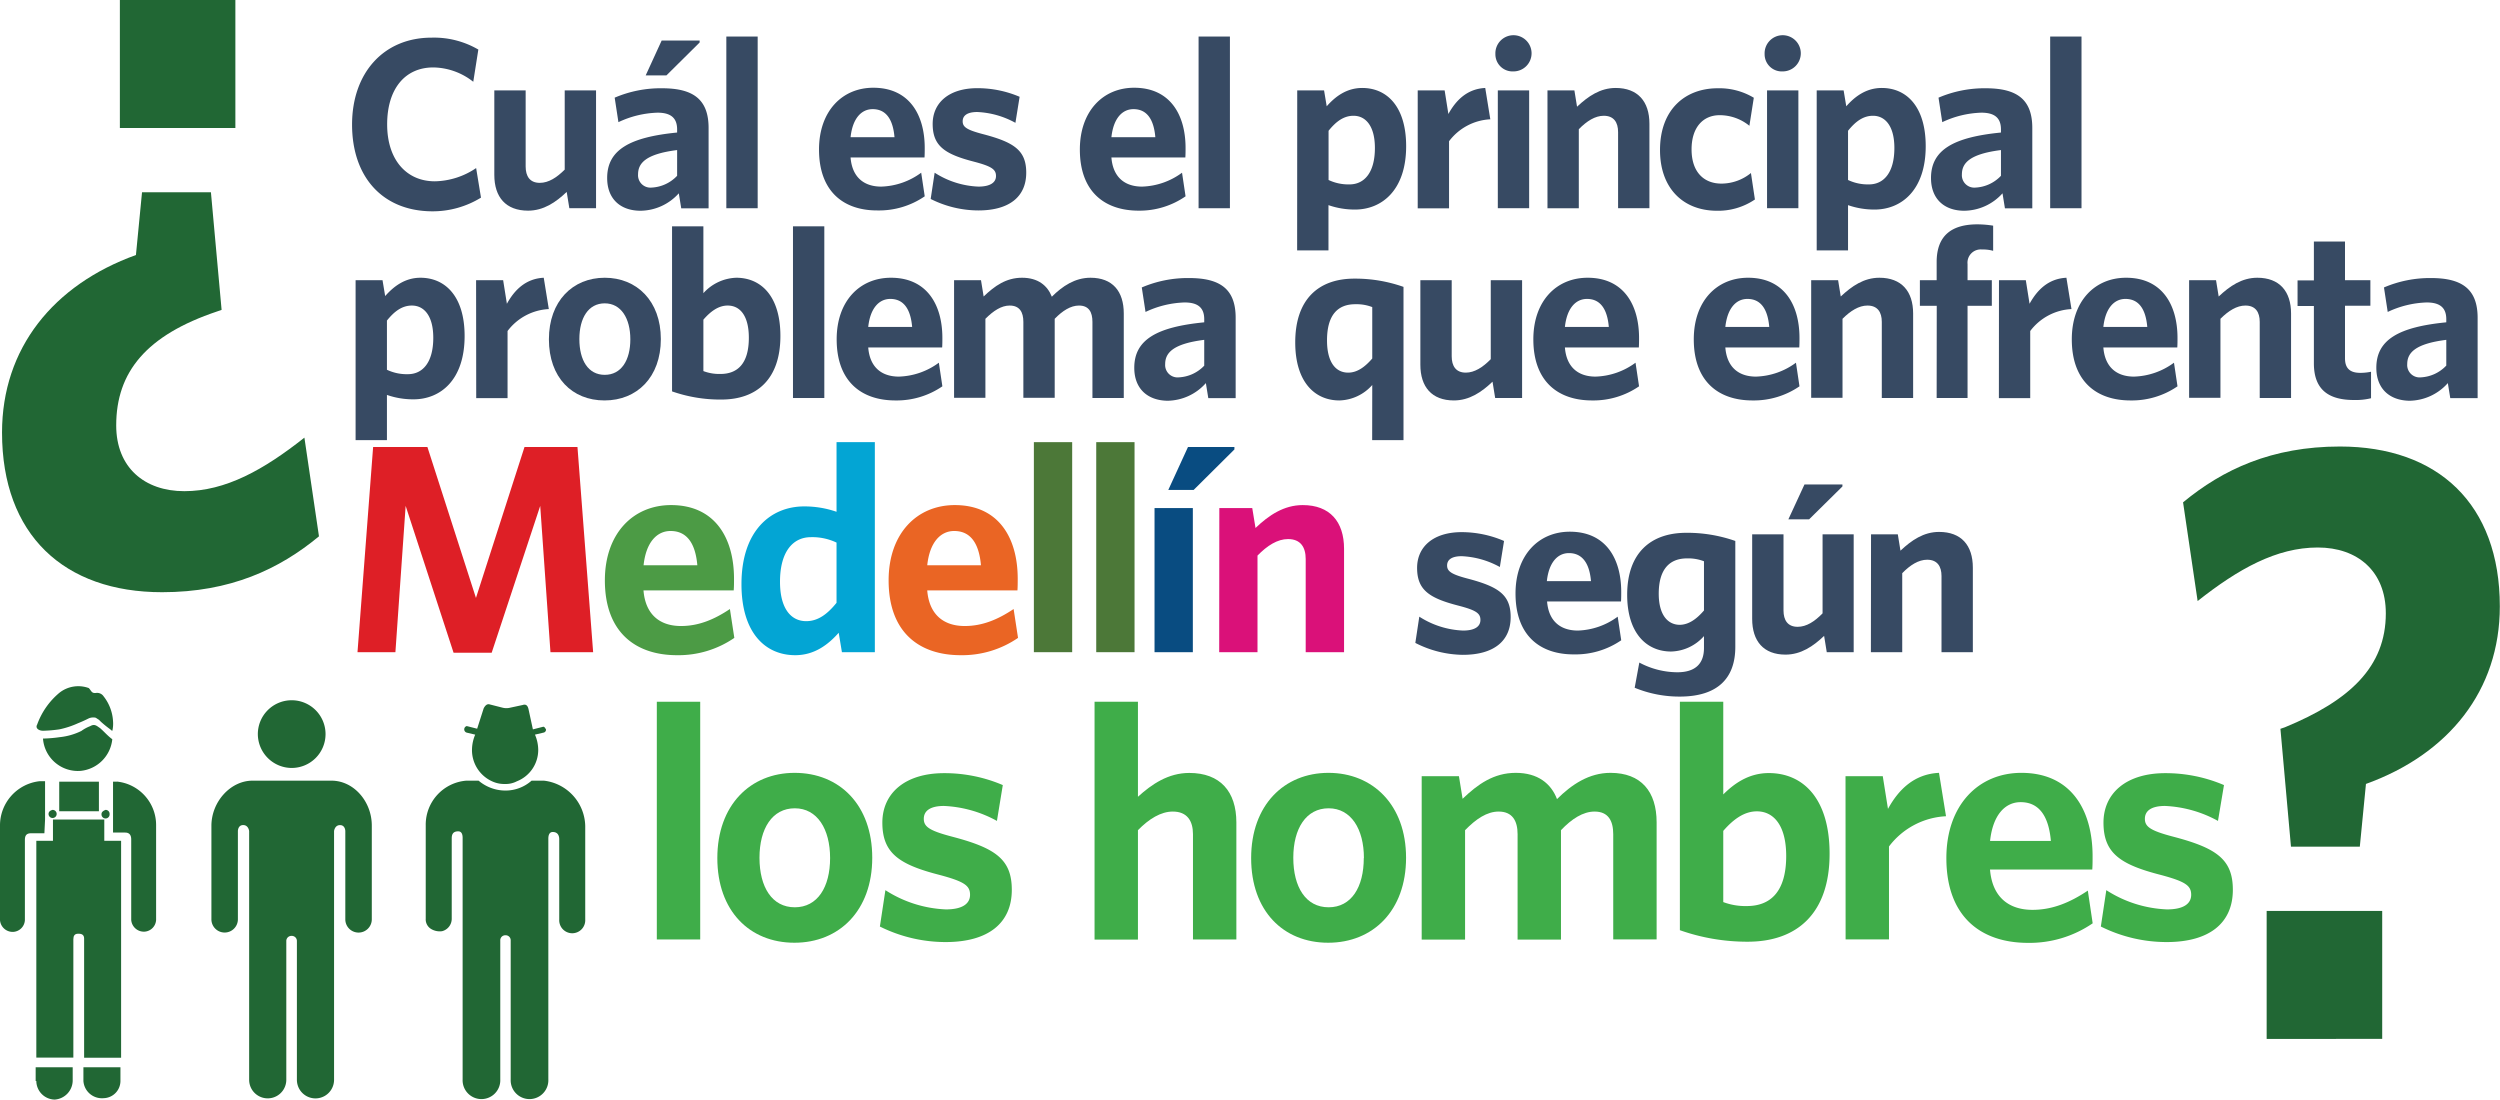 <svg xmlns="http://www.w3.org/2000/svg" viewBox="0 0 566.44 249.14"><title>Asset 1</title><g id="Layer_2" data-name="Layer 2"><g id="Capa_1" data-name="Capa 1"><path d="M91.91,114.62l-2.32,33.15H81l3.54-46.49h12.3l11,34.2,11-34.2h12l3.55,46.49h-9.67l-2.32-33.15-11,33.28h-8.63Z" style="fill:#de1f26"/><path d="M137.05,131.5c0-10.64,6.43-17.06,15-17.06,9.91,0,14.26,7.4,14.26,16.7,0,.79,0,1.77-.07,2.63H145.8c.43,5.44,3.67,8.07,8.5,8.07,4,0,7.53-1.47,11.08-3.85l1,6.54a22.35,22.35,0,0,1-13,3.92C144,148.45,137.05,143.25,137.05,131.5ZM158,128.08c-.43-5-2.39-7.77-6.06-7.77-3.12,0-5.57,2.57-6.12,7.77Z" style="fill:#4c9b45"/><path d="M168,132.36c0-12.24,6.73-17.62,14.2-17.62a22.21,22.21,0,0,1,7.34,1.22V100.18h8.68v47.59h-7.46l-.73-4.4c-2.33,2.63-5.45,5.08-9.85,5.08C173.39,148.45,168,143.37,168,132.36Zm21.54,4.22V122.94a12.74,12.74,0,0,0-5.81-1.23c-4,0-7,3.19-7,10.1,0,6.12,2.51,8.93,5.94,8.93C185.38,140.74,187.52,139.09,189.54,136.58Z" style="fill:#03a5d4"/><path d="M201.34,131.5c0-10.64,6.42-17.06,15-17.06,9.91,0,14.25,7.4,14.25,16.7,0,.79,0,1.77-.06,2.63H210.09c.43,5.44,3.67,8.07,8.5,8.07,4,0,7.52-1.47,11.07-3.85l1,6.54a22.35,22.35,0,0,1-13,3.92C208.25,148.45,201.34,143.25,201.34,131.5Zm20.92-3.42c-.43-5-2.38-7.77-6.06-7.77-3.11,0-5.56,2.57-6.11,7.77Z" style="fill:#ea6524"/><path d="M234.25,100.18h8.68v47.59h-8.68Z" style="fill:#4c7838"/><path d="M248.38,100.18h8.68v47.59h-8.68Z" style="fill:#4c7838"/><path d="M261.59,115.11h8.68v32.66h-8.68Zm7.58-13.83h10.52v.55L270.46,111h-5.75Z" style="fill:#094c81"/><path d="M276.27,115.11h7.46l.74,4.52c3-2.87,6.42-5.19,10.7-5.19,6.12,0,9.36,3.73,9.36,9.91v23.42h-8.69v-21.1c0-2.69-1.16-4.53-4-4.53-2.39,0-4.71,1.47-6.92,3.74v21.89h-8.68Z" style="fill:#da1179"/><path d="M320.68,145.67l.9-5.95a19.71,19.71,0,0,0,9.9,3.15c2.65,0,3.95-.9,3.95-2.4s-.95-2.2-5-3.25c-6.6-1.7-9.35-3.55-9.35-8.55,0-4.8,3.7-8.1,10.1-8.1a24.35,24.35,0,0,1,9.6,2l-.95,5.9a19.61,19.61,0,0,0-8.65-2.45c-2.25,0-3.3.8-3.3,2.1s.9,2,4.75,3c7,1.85,9.65,3.7,9.65,8.7,0,5.45-3.85,8.55-10.85,8.55A24.16,24.16,0,0,1,320.68,145.67Z" style="fill:#374a63"/><path d="M343.38,134.47c0-8.7,5.25-14,12.3-14,8.1,0,11.65,6,11.65,13.65,0,.65,0,1.45-.05,2.15H350.53c.35,4.45,3,6.6,7,6.6a16,16,0,0,0,9-3.15l.8,5.35a18.28,18.28,0,0,1-10.65,3.2C349,148.32,343.38,144.07,343.38,134.47Zm17.1-2.8c-.35-4.1-2-6.35-5-6.35-2.55,0-4.55,2.1-5,6.35Z" style="fill:#374a63"/><path d="M370.38,155.83l1.05-5.71a18.45,18.45,0,0,0,8.6,2.2c4.05,0,6.05-1.9,6.05-5.5v-2.7a10.27,10.27,0,0,1-7.45,3.5c-5.55,0-9.95-4.15-9.95-12.85,0-9.5,5.35-14.05,13.4-14.05a32.87,32.87,0,0,1,11.1,1.85v24c0,7.2-4.1,11.26-12.6,11.26A26.65,26.65,0,0,1,370.38,155.83Zm15.7-17.51V127.17a9.85,9.85,0,0,0-3.85-.65c-3.9,0-6.4,2.4-6.4,8,0,4.75,2,7.05,4.8,7.05C382.73,141.52,384.48,140.17,386.08,138.32Z" style="fill:#374a63"/><path d="M397,140.22V121.07h7.1v17.25c0,2.2.95,3.7,3.2,3.7,2,0,3.85-1.2,5.65-3.05v-17.9H420v26.7h-6.1l-.6-3.7c-2.45,2.35-5.25,4.25-8.75,4.25C399.58,148.32,397,145.27,397,140.22Zm11.85-30.45h8.6v.45l-7.55,7.45h-4.7Z" style="fill:#374a63"/><path d="M423.93,121.07H430l.6,3.7c2.5-2.35,5.25-4.25,8.75-4.25,5,0,7.65,3,7.65,8.1v19.15h-7.1V130.52c0-2.2-.95-3.7-3.25-3.7-1.95,0-3.85,1.2-5.65,3.05v17.9h-7.1Z" style="fill:#374a63"/><path d="M79.77,28.23c0-11.75,7.2-19.7,18-19.7a19.94,19.94,0,0,1,10.61,2.7l-1.15,7.3a14.91,14.91,0,0,0-9.06-3.25c-6.4,0-10.45,4.85-10.45,12.9s4.4,12.9,10.8,12.9a17.21,17.21,0,0,0,9.36-3l1.1,6.7a20.9,20.9,0,0,1-11.06,3.1C86.67,47.83,79.77,40.08,79.77,28.23Z" style="fill:#374a63"/><path d="M112,39.63V20.48h7.1V37.73c0,2.2.95,3.7,3.2,3.7,2,0,3.85-1.2,5.65-3V20.48h7.1v26.7H129l-.6-3.7c-2.45,2.35-5.25,4.25-8.75,4.25C114.62,47.73,112,44.68,112,39.63Z" style="fill:#374a63"/><path d="M137.57,40.33c0-6.4,5.15-9.25,15.85-10.3v-.7c0-2.75-1.6-3.8-4.45-3.8a22.15,22.15,0,0,0-8.85,2.15l-.85-5.55A26.46,26.46,0,0,1,150,20c7.05,0,10.55,2.5,10.55,9v18.2h-6.2l-.55-3.4a11.81,11.81,0,0,1-8.7,3.95C140.57,47.73,137.57,45.08,137.57,40.33Zm15.85-.5V34c-7.15.9-8.85,3-8.85,5.5a2.81,2.81,0,0,0,3.1,3A8.51,8.51,0,0,0,153.42,39.83Zm-3.5-30.65h8.6v.45L151,17.08h-4.7Z" style="fill:#374a63"/><path d="M164.57,8.28h7.1v38.9h-7.1Z" style="fill:#374a63"/><path d="M185.57,33.88c0-8.7,5.25-14,12.3-14,8.1,0,11.65,6.05,11.65,13.65,0,.65,0,1.45-.05,2.15H192.72c.35,4.45,3,6.6,6.95,6.6a16,16,0,0,0,9.05-3.15l.8,5.35a18.28,18.28,0,0,1-10.65,3.2C191.22,47.73,185.57,43.48,185.57,33.88Zm17.1-2.8c-.35-4.1-1.95-6.35-4.95-6.35-2.55,0-4.55,2.1-5,6.35Z" style="fill:#374a63"/><path d="M210.87,45.08l.9-5.95a19.71,19.71,0,0,0,9.9,3.15c2.65,0,4-.9,4-2.4s-1-2.2-5-3.25c-6.6-1.7-9.35-3.55-9.35-8.55,0-4.8,3.7-8.1,10.1-8.1a24.35,24.35,0,0,1,9.6,1.95l-.95,5.9a19.61,19.61,0,0,0-8.65-2.45c-2.25,0-3.3.8-3.3,2.1s.9,1.95,4.75,2.95c7,1.85,9.65,3.7,9.65,8.7,0,5.45-3.85,8.55-10.85,8.55A24.16,24.16,0,0,1,210.87,45.08Z" style="fill:#374a63"/><path d="M244.67,33.88c0-8.7,5.25-14,12.3-14,8.1,0,11.65,6.05,11.65,13.65,0,.65,0,1.45-.05,2.15H251.82c.35,4.45,3,6.6,6.95,6.6a16,16,0,0,0,9.05-3.15l.8,5.35A18.28,18.28,0,0,1,258,47.73C250.32,47.73,244.67,43.48,244.67,33.88Zm17.1-2.8c-.35-4.1-1.95-6.35-4.95-6.35-2.55,0-4.55,2.1-5,6.35Z" style="fill:#374a63"/><path d="M271.57,8.28h7.1v38.9h-7.1Z" style="fill:#374a63"/><path d="M293.92,20.48H300l.6,3.6c1.9-2.15,4.45-4.15,8.05-4.15,5.55,0,9.95,4.15,9.95,13.2,0,9.95-5.5,14.35-11.6,14.35a18.05,18.05,0,0,1-6-1V56.73h-7.1Zm17.6,13.05c0-5-2.1-7.3-4.85-7.3-2.25,0-4,1.35-5.65,3.4V40.78a10.43,10.43,0,0,0,4.75,1C309.07,41.78,311.52,39.18,311.52,33.53Z" style="fill:#374a63"/><path d="M321.22,20.48h6.1l.85,5.35c1.7-3.1,4.25-5.7,8.35-5.9l1.15,7.1A12.48,12.48,0,0,0,328.32,32v15.2h-7.1Z" style="fill:#374a63"/><path d="M338.82,12.23a4.1,4.1,0,1,1,4.1,3.95A3.89,3.89,0,0,1,338.82,12.23Zm.55,8.25h7.1v26.7h-7.1Z" style="fill:#374a63"/><path d="M350.62,20.48h6.1l.6,3.7c2.5-2.35,5.25-4.25,8.75-4.25,5,0,7.65,3.05,7.65,8.1V47.18h-7.1V29.93c0-2.2-.95-3.7-3.25-3.7-1.95,0-3.85,1.2-5.65,3.05v17.9h-7.1Z" style="fill:#374a63"/><path d="M376.12,34c0-9.35,5.85-14,13.05-14a15.17,15.17,0,0,1,8.2,2.15l-1,6.35a10.64,10.64,0,0,0-6.75-2.4c-3.65,0-6.35,2.65-6.35,7.75,0,5.25,2.9,7.75,6.75,7.75a10.61,10.61,0,0,0,6.7-2.4l.9,6a14.85,14.85,0,0,1-8.75,2.55C381.37,47.68,376.12,42.68,376.12,34Z" style="fill:#374a63"/><path d="M399.82,12.23a4.1,4.1,0,1,1,4.1,3.95A3.89,3.89,0,0,1,399.82,12.23Zm.55,8.25h7.1v26.7h-7.1Z" style="fill:#374a63"/><path d="M411.62,20.48h6.1l.6,3.6c1.9-2.15,4.45-4.15,8.05-4.15,5.55,0,9.95,4.15,9.95,13.2,0,9.95-5.5,14.35-11.6,14.35a18.05,18.05,0,0,1-6-1V56.73h-7.1Zm17.6,13.05c0-5-2.1-7.3-4.85-7.3-2.25,0-4,1.35-5.65,3.4V40.78a10.43,10.43,0,0,0,4.75,1C426.77,41.78,429.22,39.18,429.22,33.53Z" style="fill:#374a63"/><path d="M437.52,40.33c0-6.4,5.15-9.25,15.85-10.3v-.7c0-2.75-1.6-3.8-4.45-3.8a22.15,22.15,0,0,0-8.85,2.15l-.85-5.55A26.46,26.46,0,0,1,449.92,20c7.05,0,10.55,2.5,10.55,9v18.2h-6.2l-.55-3.4a11.81,11.81,0,0,1-8.7,3.95C440.52,47.73,437.52,45.08,437.52,40.33Zm15.85-.5V34c-7.15.9-8.85,3-8.85,5.5a2.81,2.81,0,0,0,3.1,3A8.51,8.51,0,0,0,453.37,39.83Z" style="fill:#374a63"/><path d="M464.52,8.28h7.1v38.9h-7.1Z" style="fill:#374a63"/><path d="M80.57,63.48h6.1l.6,3.6c1.9-2.15,4.45-4.15,8-4.15,5.55,0,10,4.15,10,13.2,0,10-5.5,14.35-11.6,14.35a18.05,18.05,0,0,1-6-1V99.73h-7.1Zm17.6,13.05c0-5-2.1-7.3-4.85-7.3-2.25,0-4,1.35-5.65,3.4V83.78a10.43,10.43,0,0,0,4.75,1C95.73,84.78,98.17,82.18,98.17,76.53Z" style="fill:#374a63"/><path d="M107.87,63.48H114l.85,5.35c1.7-3.1,4.25-5.7,8.35-5.9l1.15,7.1A12.48,12.48,0,0,0,115,75v15.2h-7.1Z" style="fill:#374a63"/><path d="M124.37,76.88c0-8.65,5.4-13.95,12.65-13.95s12.71,5.25,12.71,13.9-5.41,13.9-12.76,13.9S124.37,85.53,124.37,76.88Zm18.45,0c0-4.75-2.1-8.15-5.8-8.15s-5.75,3.3-5.75,8.1,2,8.1,5.75,8.1S142.82,81.63,142.82,76.88Z" style="fill:#374a63"/><path d="M152.27,88.68V51.28h7.1V66.43a10.46,10.46,0,0,1,7.45-3.5c5.6,0,10,4.15,10,13.2,0,9.8-5.35,14.4-13.4,14.4A33.09,33.09,0,0,1,152.27,88.68Zm17.4-12.15c0-5-2-7.3-4.8-7.3-2.1,0-3.9,1.35-5.5,3.2V84.08a10.19,10.19,0,0,0,3.85.65C167.12,84.73,169.67,82.38,169.67,76.53Z" style="fill:#374a63"/><path d="M179.67,51.28h7.1v38.9h-7.1Z" style="fill:#374a63"/><path d="M189.57,76.88c0-8.7,5.25-13.95,12.3-13.95,8.1,0,11.65,6.05,11.65,13.65,0,.65,0,1.45-.05,2.15H196.72c.35,4.45,3,6.6,6.95,6.6a16,16,0,0,0,9.05-3.15l.8,5.35a18.28,18.28,0,0,1-10.65,3.2C195.22,90.73,189.57,86.48,189.57,76.88Zm17.1-2.8c-.35-4.1-1.95-6.35-4.95-6.35-2.55,0-4.55,2.1-5,6.35Z" style="fill:#374a63"/><path d="M216.17,63.48h6.1l.6,3.7c2.5-2.4,5.1-4.25,8.7-4.25s5.75,1.75,6.75,4.3c2.4-2.4,5.25-4.3,8.75-4.3,5,0,7.55,3.05,7.55,8.1V90.18h-7.1V72.93c0-2.2-.8-3.7-3.05-3.7-1.9,0-3.75,1.2-5.5,3v17.9h-7.1V72.93c0-2.2-.85-3.7-3.1-3.7-1.9,0-3.7,1.2-5.5,3v17.9h-7.1Z" style="fill:#374a63"/><path d="M257,83.33c0-6.4,5.15-9.25,15.85-10.3v-.7c0-2.75-1.6-3.8-4.45-3.8a22.15,22.15,0,0,0-8.85,2.15l-.85-5.55A26.46,26.46,0,0,1,269.42,63c7.05,0,10.55,2.5,10.55,9v18.2h-6.2l-.55-3.4a11.81,11.81,0,0,1-8.7,4C260,90.73,257,88.08,257,83.33Zm15.85-.5V77c-7.15.9-8.85,3-8.85,5.5a2.81,2.81,0,0,0,3.1,3A8.51,8.51,0,0,0,272.87,82.83Z" style="fill:#374a63"/><path d="M310.92,87.23a10.27,10.27,0,0,1-7.45,3.5c-5.55,0-10-4.15-10-13.15,0-9.85,5.35-14.45,13.4-14.45A32.87,32.87,0,0,1,318,65V99.73h-7.1Zm0-6V69.58a9.85,9.85,0,0,0-3.85-.65c-3.9,0-6.4,2.35-6.4,8.2,0,5,2,7.3,4.8,7.3C307.57,84.43,309.32,83.08,310.92,81.23Z" style="fill:#374a63"/><path d="M321.82,82.63V63.48h7.1V80.73c0,2.2.95,3.7,3.2,3.7,1.95,0,3.85-1.2,5.65-3.05V63.48h7.1v26.7h-6.1l-.6-3.7c-2.45,2.35-5.25,4.25-8.75,4.25C324.42,90.73,321.82,87.68,321.82,82.63Z" style="fill:#374a63"/><path d="M347.42,76.88c0-8.7,5.25-13.95,12.3-13.95,8.1,0,11.65,6.05,11.65,13.65,0,.65,0,1.45-.05,2.15H354.57c.35,4.45,3,6.6,6.95,6.6a16,16,0,0,0,9.05-3.15l.8,5.35a18.28,18.28,0,0,1-10.65,3.2C353.07,90.73,347.42,86.48,347.42,76.88Zm17.1-2.8c-.35-4.1-1.95-6.35-4.95-6.35-2.55,0-4.55,2.1-5,6.35Z" style="fill:#374a63"/><path d="M383.77,76.88c0-8.7,5.25-13.95,12.3-13.95,8.1,0,11.65,6.05,11.65,13.65,0,.65,0,1.45-.05,2.15H390.92c.35,4.45,3,6.6,6.95,6.6a16,16,0,0,0,9.05-3.15l.8,5.35a18.28,18.28,0,0,1-10.65,3.2C389.42,90.73,383.77,86.48,383.77,76.88Zm17.1-2.8c-.35-4.1-1.95-6.35-4.95-6.35-2.55,0-4.55,2.1-5,6.35Z" style="fill:#374a63"/><path d="M410.37,63.48h6.1l.6,3.7c2.5-2.35,5.25-4.25,8.75-4.25,5,0,7.65,3.05,7.65,8.1V90.18h-7.1V72.93c0-2.2-.95-3.7-3.25-3.7-1.95,0-3.85,1.2-5.65,3v17.9h-7.1Z" style="fill:#374a63"/><path d="M438.82,69.28H435v-5.8h3.8v-4.1c0-6.15,3.55-8.55,9.25-8.55a23.56,23.56,0,0,1,3.55.3v5.7a8.3,8.3,0,0,0-2.5-.3,3,3,0,0,0-3.3,3.3v3.65h5.5v5.8h-5.5v20.9h-7Z" style="fill:#374a63"/><path d="M452.92,63.48H459l.85,5.35c1.7-3.1,4.25-5.7,8.35-5.9l1.15,7.1A12.48,12.48,0,0,0,460,75v15.2h-7.1Z" style="fill:#374a63"/><path d="M469.42,76.88c0-8.7,5.25-13.95,12.3-13.95,8.1,0,11.65,6.05,11.65,13.65,0,.65,0,1.45-.05,2.15H476.57c.35,4.45,3,6.6,6.95,6.6a16,16,0,0,0,9.05-3.15l.8,5.35a18.28,18.28,0,0,1-10.65,3.2C475.07,90.73,469.42,86.48,469.42,76.88Zm17.1-2.8c-.35-4.1-1.95-6.35-4.95-6.35-2.55,0-4.55,2.1-5,6.35Z" style="fill:#374a63"/><path d="M496,63.48h6.1l.6,3.7c2.5-2.35,5.25-4.25,8.75-4.25,5,0,7.65,3.05,7.65,8.1V90.18H512V72.93c0-2.2-.95-3.7-3.25-3.7-1.95,0-3.85,1.2-5.65,3v17.9H496Z" style="fill:#374a63"/><path d="M524.27,82.33v-13h-3.7v-5.8h3.7V54.73h7.05v8.75h5.75v5.8h-5.75v11.9c0,2.15,1,3.3,3.45,3.3a11.92,11.92,0,0,0,2.45-.25v6a14.45,14.45,0,0,1-3.85.4C528,90.63,524.27,88.63,524.27,82.33Z" style="fill:#374a63"/><path d="M538.42,83.33c0-6.4,5.15-9.25,15.85-10.3v-.7c0-2.75-1.6-3.8-4.45-3.8A22.15,22.15,0,0,0,541,70.68l-.85-5.55A26.46,26.46,0,0,1,550.82,63c7,0,10.55,2.5,10.55,9v18.2h-6.2l-.55-3.4a11.81,11.81,0,0,1-8.7,4C541.42,90.73,538.42,88.08,538.42,83.33Zm15.85-.5V77c-7.15.9-8.85,3-8.85,5.5a2.81,2.81,0,0,0,3.1,3A8.51,8.51,0,0,0,554.27,82.83Z" style="fill:#374a63"/><path d="M148.82,159h9.83v53.86h-9.83Z" style="fill:#3fad49"/><path d="M162.53,194.42c0-12,7.48-19.31,17.51-19.31,10.18,0,17.59,7.27,17.59,19.24S190.15,213.6,180,213.6,162.53,206.4,162.53,194.42Zm25.55,0c0-6.58-2.91-11.28-8-11.28s-8,4.57-8,11.21,2.84,11.22,8,11.22S188.08,201,188.08,194.42Z" style="fill:#3fad49"/><path d="M199.36,209.93l1.25-8.24a27.3,27.3,0,0,0,13.71,4.36c3.67,0,5.47-1.24,5.47-3.32s-1.32-3-6.93-4.5c-9.14-2.35-12.94-4.92-12.94-11.84,0-6.64,5.12-11.21,14-11.21a33.51,33.51,0,0,1,13.29,2.7L225.88,186a27.27,27.27,0,0,0-12-3.39c-3.11,0-4.57,1.11-4.57,2.91s1.25,2.7,6.58,4.09c9.69,2.56,13.36,5.12,13.36,12,0,7.55-5.33,11.84-15,11.84A33.44,33.44,0,0,1,199.36,209.93Z" style="fill:#3fad49"/><path d="M248,159h9.83v21.53c3.12-2.84,6.86-5.4,11.64-5.4,7,0,10.66,4.22,10.66,11.21v26.52h-9.83V189c0-3-1.32-5.12-4.57-5.12-2.7,0-5.4,1.66-7.9,4.22v24.79H248Z" style="fill:#3fad49"/><path d="M283.48,194.42c0-12,7.48-19.31,17.52-19.31s17.58,7.27,17.58,19.24-7.48,19.25-17.65,19.25S283.48,206.4,283.48,194.42Zm25.55,0c0-6.58-2.91-11.28-8-11.28s-8,4.57-8,11.21,2.83,11.22,8,11.22S309,201,309,194.42Z" style="fill:#3fad49"/><path d="M322.12,175.87h8.44l.83,5.12c3.46-3.32,7.06-5.88,12.05-5.88s8,2.42,9.34,5.95c3.33-3.32,7.27-5.95,12.12-5.95,6.92,0,10.45,4.22,10.45,11.21v26.52h-9.83V189c0-3-1.11-5.12-4.22-5.12-2.63,0-5.19,1.66-7.62,4.22v24.79h-9.83V189c0-3-1.17-5.12-4.29-5.12-2.63,0-5.12,1.66-7.61,4.22v24.79h-9.83Z" style="fill:#3fad49"/><path d="M380.62,210.76V159h9.83v21c2.42-2.42,5.75-4.84,10.31-4.84,7.76,0,13.78,5.74,13.78,18.27,0,13.57-7.41,19.94-18.55,19.94A45.86,45.86,0,0,1,380.62,210.76Zm24.09-16.82c0-6.93-2.84-10.11-6.65-10.11-2.9,0-5.39,1.87-7.61,4.43v16.13a14.18,14.18,0,0,0,5.33.9C401.18,205.29,404.71,202,404.71,193.94Z" style="fill:#3fad49"/><path d="M418.15,175.87h8.44l1.18,7.41c2.35-4.3,5.88-7.9,11.56-8.17l1.59,9.83A17.26,17.26,0,0,0,428,191.79v21.05h-9.83Z" style="fill:#3fad49"/><path d="M441,194.42c0-12,7.27-19.31,17-19.31,11.22,0,16.13,8.37,16.13,18.9,0,.9,0,2-.07,3H450.89c.49,6.16,4.16,9.14,9.63,9.14,4.5,0,8.51-1.66,12.53-4.36l1.1,7.41a25.29,25.29,0,0,1-14.74,4.43C448.82,213.6,441,207.71,441,194.42Zm23.68-3.88c-.49-5.67-2.7-8.79-6.85-8.79-3.53,0-6.3,2.91-6.93,8.79Z" style="fill:#3fad49"/><path d="M476,209.93l1.24-8.24A27.33,27.33,0,0,0,491,206.05c3.67,0,5.47-1.24,5.47-3.32s-1.32-3-6.92-4.5c-9.14-2.35-12.95-4.92-12.95-11.84,0-6.64,5.12-11.21,14-11.21a33.6,33.6,0,0,1,13.3,2.7L502.54,186a27.27,27.27,0,0,0-12-3.39c-3.11,0-4.56,1.11-4.56,2.91s1.24,2.7,6.57,4.09c9.69,2.56,13.36,5.12,13.36,12,0,7.55-5.33,11.84-15,11.84A33.4,33.4,0,0,1,476,209.93Z" style="fill:#3fad49"/><path d="M50.21,70.21l-1,.35c-16,5.37-22.88,13.69-22.88,25.83,0,9.53,6.41,14.9,15.43,14.9,9.36,0,18-4.85,27.21-12.13l3.3,22.36c-9,7.46-20.11,12.66-35.54,12.66C14.5,134.18.46,121.18.46,98c0-19.07,11.61-33.46,30.34-40.22l1.38-14.22H47.79ZM53.33,29H27.16V0H53.33Z" style="fill:#216734"/><path d="M516.69,165.13l1-.34c14.74-6.07,22.88-13.7,22.88-25.83,0-9.54-6.41-14.91-15.42-14.91-9.37,0-18,4.85-27.22,12.13l-3.3-22.36c9-7.45,20.11-12.65,35.54-12.65,22.19,0,36.23,13,36.23,36.23,0,19.07-11.61,33.46-30.33,40.22l-1.39,14.21h-15.6Zm-3.12,41.26h26.18v29H513.57Z" style="fill:#216734"/><g id="joven_hombre"><path d="M8.23,244.93a4.25,4.25,0,0,0,4.12,4.21,4.37,4.37,0,0,0,4.12-4.21v-3.12H8.08v3.12Z" style="fill:#216734"/><path d="M18.9,244.93a4.2,4.2,0,0,0,4.58,3.89,3.91,3.91,0,0,0,3.81-3.89v-3.12H18.9Z" style="fill:#216734"/><path d="M10.21,185.68V177H9a10.08,10.08,0,0,0-9,10.14v21.35a2.88,2.88,0,0,0,3.05,2.65,2.81,2.81,0,0,0,2.59-2.65V190.36c0-.78.15-1.56,1.37-1.56h3.05l.15-3.12Z" style="fill:#216734"/><polygon points="13.42 183.81 22.41 183.81 22.41 177.11 17.68 177.11 13.42 177.11 13.42 183.81" style="fill:#216734"/><path d="M24.39,190.51h-.76v-4.83H12v4.83H8.23v49.11h8.39V212.81c0-.78.3-1.25,1.07-1.25h.15c.76,0,1.22.31,1.22,1.09v27h8.38V190.51Z" style="fill:#216734"/><path d="M26.53,177.11h-.92v11.53h2.75c1.22,0,1.37.94,1.37,1.56v18.24a2.88,2.88,0,0,0,3.05,2.65,2.81,2.81,0,0,0,2.59-2.65V187.09a9.9,9.9,0,0,0-8.84-10" style="fill:#216734"/><path d="M23,184.43a.92.92,0,1,0,1.83,0,.89.89,0,0,0-.91-.93c-.46.16-.92.47-.92.93" style="fill:#216734"/><path d="M11,184.43a.92.92,0,1,0,.91-.93c-.61.16-.91.47-.91.93" style="fill:#216734"/><path d="M22.72,165c-.77-.47-1.22-1.09-2.29-.47a8.51,8.51,0,0,0-2,1.09,14.35,14.35,0,0,1-4.88,1.4,30.59,30.59,0,0,1-3.81.32,7.93,7.93,0,0,0,8.54,7.32,8,8,0,0,0,7.16-7.17c-1.07-.78-1.83-1.71-2.74-2.49" style="fill:#216734"/><path d="M9.76,165.57a30.12,30.12,0,0,0,3.66-.31,20,20,0,0,0,4.27-1.4c1.21-.47,2.43-1.1,2.43-1.1a2.61,2.61,0,0,1,1.53-.15c.3.15.46.31.76.47l.46.46A24.89,24.89,0,0,0,25,165.26c.16.15.31.31.46.31a7.33,7.33,0,0,0,.15-2.18,10,10,0,0,0-2.13-5.61A1.77,1.77,0,0,0,21.8,157c-1.07.15-1.07-.47-1.68-1.1a6.9,6.9,0,0,0-6.7,1.1,16.76,16.76,0,0,0-5,7.17c-.46.78.3,1.4,1.37,1.4" style="fill:#216734"/></g><g id="adulto_hombre"><path d="M66.08,174a7.67,7.67,0,1,0-7.66-7.66A7.7,7.7,0,0,0,66.08,174Z" style="fill:#216734"/><path d="M75.1,176.88H57.21c-5,0-9.31,4.81-9.31,10.22v21.19a3,3,0,0,0,6,0v-20s0-1.35,1.2-1.35,1.35,1.35,1.35,1.35v56.36a4.21,4.21,0,1,0,8.42,0V213.25a1.15,1.15,0,0,1,1.2-1.2h0a1.15,1.15,0,0,1,1.2,1.2v31.41a4.21,4.21,0,0,0,8.42,0V188.3s.15-1.35,1.35-1.35,1.2,1.35,1.2,1.35v20a3,3,0,0,0,6,0V187.1C84.27,181.69,80.21,176.88,75.1,176.88Z" style="fill:#216734"/></g><g id="adulto_mayor_hombre"><path d="M123.09,164.66l-2.35.6-1-4.62c-.15-.6-.44-1.2-1.33-.9l-2.79.6a3.54,3.54,0,0,1-1.77,0l-2.94-.75c-.59-.15-1,.3-1.32.9l-1.48,4.62-2.35-.6a.77.77,0,0,0,0,1.49l1.91.45a8.93,8.93,0,0,0-.73,3.43,7.76,7.76,0,0,0,4.56,7.15,6.46,6.46,0,0,0,2.94.6,5.33,5.33,0,0,0,2.65-.6,7.64,7.64,0,0,0,4.86-7.15,8.93,8.93,0,0,0-.74-3.43l1.91-.45a.68.68,0,0,0,.59-.74C123.53,165,123.39,164.66,123.09,164.66Z" style="fill:#216734"/><path d="M123.24,176.88h-2.8a8.89,8.89,0,0,1-6,2.24,9.41,9.41,0,0,1-6-2.24h-2.8A10,10,0,0,0,96.46,187v21.16a2.53,2.53,0,0,0,1.32,2.38,3.78,3.78,0,0,0,2.36.45,2.89,2.89,0,0,0,2.21-2.83V190c0-.75.14-1.64,1.47-1.64.88,0,1,.89,1,1.49v54.7a4.27,4.27,0,1,0,8.53,0V213.1a1.13,1.13,0,0,1,1.18-1.19h0a1.13,1.13,0,0,1,1.18,1.19v31.45a4.27,4.27,0,1,0,8.53,0V190c0-.6.15-1.49,1-1.49,1.18,0,1.47.89,1.47,1.64v18.18a2.95,2.95,0,1,0,5.89,0V187.16A10.57,10.57,0,0,0,123.24,176.88Z" style="fill:#216734"/></g></g></g></svg>